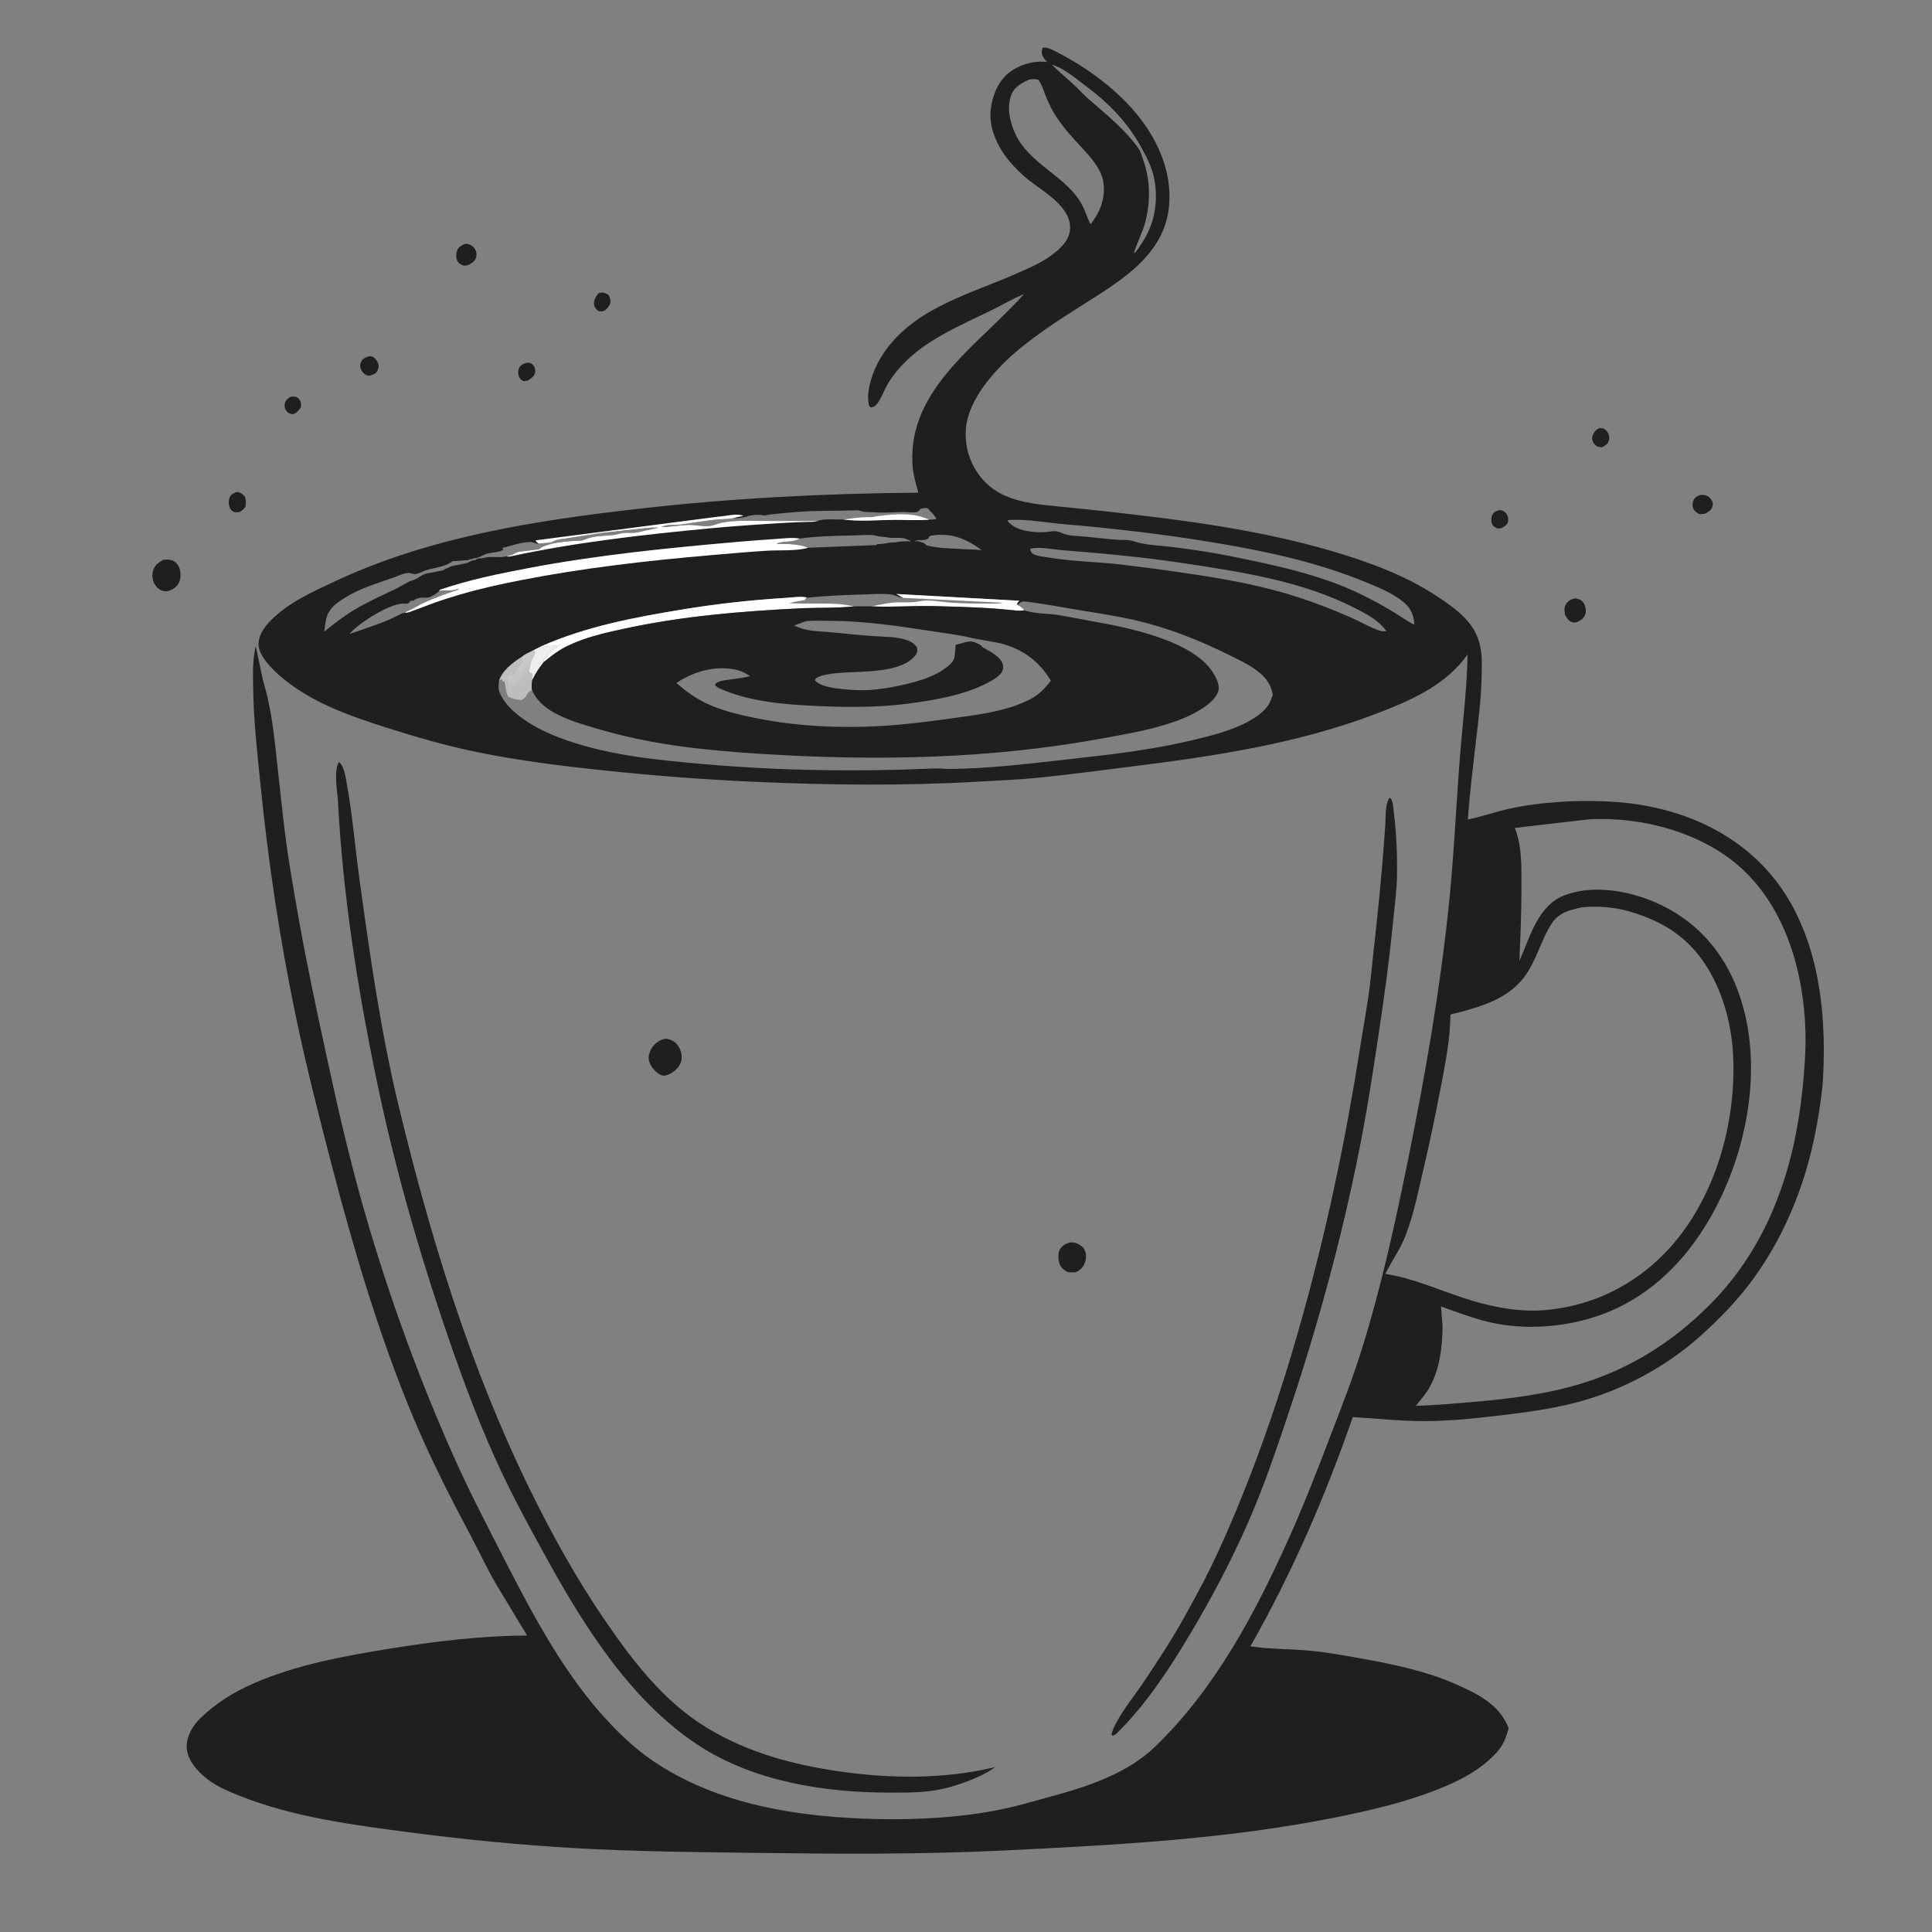 <?xml version="1.0" encoding="utf-8" ?>
<svg xmlns="http://www.w3.org/2000/svg" xmlns:xlink="http://www.w3.org/1999/xlink" width="512" height="512">
	<rect width="100%" height="100%" fill="#808080" stroke="none"/>
	<path fill="#1F1F1F" transform="scale(0.667 0.667)" d="M115.415 157.687L115.745 157.615C116.894 157.469 117.839 157.521 118.688 158.418C119.764 159.557 119.596 160.378 119.51 161.812C118.758 163.104 118.165 163.715 116.854 164.438C116.556 164.51 116.373 164.577 116.042 164.534C115.046 164.405 114.265 163.923 113.696 163.11C113.071 162.216 112.911 161.158 113.221 160.125C113.599 158.864 114.332 158.33 115.415 157.687Z"/>
	<path fill="#1F1F1F" transform="scale(0.667 0.667)" d="M209.098 144.188C209.47 144.129 209.795 144.054 210.181 144.118C211.023 144.259 211.599 144.724 212.072 145.393C212.64 146.196 212.813 147.468 212.491 148.427C212.026 149.815 210.632 150.689 209.409 151.312L207.938 151.446C207.234 151.024 206.744 150.701 206.352 149.957C205.823 148.955 205.681 147.513 206.142 146.46C206.729 145.119 207.759 144.538 209.098 144.188Z"/>
	<path fill="#1F1F1F" transform="scale(0.667 0.667)" d="M237.95 116.438C239.615 116.03 240.27 116.307 241.688 117.131C242.543 118.423 242.464 118.866 242.532 120.375C241.958 121.785 241.374 122.48 240.188 123.427C239.154 123.815 238.715 123.762 237.672 123.562C236.809 122.752 236.186 122.187 236.006 120.938C235.775 119.335 236.891 117.516 237.95 116.438Z"/>
	<path fill="#1F1F1F" fill-opacity="0.988" transform="scale(0.667 0.667)" d="M595.673 202.688L596.055 202.677C596.971 202.759 597.907 203.268 598.443 204.015C599.212 205.086 599.435 206.188 599.1 207.478C598.799 208.637 597.415 209.35 596.438 209.875L594.938 209.968C593.866 209.39 593.146 209.139 592.712 207.889C592.408 207.015 592.469 205.374 592.927 204.562C593.659 203.264 594.352 203.054 595.673 202.688Z"/>
	<path fill="#1F1F1F" fill-opacity="0.976" transform="scale(0.667 0.667)" d="M635.634 170.062C636.08 170.049 636.678 170.19 637.125 170.254C637.801 170.732 638.386 171.097 638.803 171.84C639.285 172.701 639.565 173.808 639.303 174.782C638.838 176.506 638.03 176.842 636.562 177.675C635.891 177.692 635.344 177.579 634.688 177.452C633.766 176.79 633.193 176.271 632.781 175.184C632.428 174.253 632.574 173.365 633.011 172.5C633.627 171.28 634.306 170.517 635.634 170.062Z"/>
	<path fill="#1F1F1F" transform="scale(0.667 0.667)" d="M146.538 141.562C147.043 141.517 147.456 141.498 147.938 141.72C149.05 142.231 149.935 143.41 150.3 144.562C150.651 145.669 150.31 146.832 149.667 147.766C149.023 148.699 147.837 148.982 146.812 149.239C146.47 149.249 146.29 149.277 145.933 149.161C144.83 148.802 143.899 147.885 143.468 146.812C142.943 145.507 143.01 144.541 143.722 143.331C144.324 142.308 145.479 141.918 146.538 141.562Z"/>
	<path fill="#1F1F1F" transform="scale(0.667 0.667)" d="M93.751 195.562L94.699 195.492C95.899 196.004 96.536 196.357 97.345 197.392C97.791 198.892 97.792 199.846 97.474 201.375C96.754 202.456 96.208 202.876 95.062 203.474L93.188 203.54C92.636 203.239 92.043 202.959 91.674 202.425C90.813 201.181 90.682 199.208 91.183 197.812C91.64 196.541 92.573 196.054 93.751 195.562Z"/>
	<path fill="#1F1F1F" transform="scale(0.667 0.667)" d="M675.427 196.688C676.003 196.627 676.571 196.621 677.148 196.694C678.297 196.841 679.354 197.625 679.986 198.581C680.496 199.353 680.654 200.304 680.417 201.202C680.03 202.668 678.677 203.416 677.438 204.075C676.692 204.324 675.966 204.257 675.188 204.258C674.171 203.714 673.338 203.208 672.824 202.125C672.362 201.149 672.368 200.076 672.744 199.072C673.27 197.674 674.13 197.221 675.427 196.688Z"/>
	<path fill="#1F1F1F" transform="scale(0.667 0.667)" d="M184.573 96.938L185.102 96.862C186.385 96.838 188.026 97.786 188.676 98.873C189.312 99.935 189.514 101.361 189.078 102.529C188.523 104.014 187.156 104.753 185.812 105.405L184.312 105.587C183.334 105.182 182.321 104.798 181.8 103.809C181.087 102.457 181.135 100.901 181.639 99.495C182.161 98.038 183.278 97.556 184.573 96.938Z"/>
	<path fill="#1F1F1F" transform="scale(0.667 0.667)" d="M624.972 237.937C625.589 237.792 626.086 237.707 626.714 237.873C628.012 238.218 628.827 238.812 629.443 240.004C630.012 241.104 630.33 242.965 629.851 244.148C629.161 245.852 628.061 246.512 626.438 247.214C625.876 247.398 625.561 247.38 624.958 247.276C623.399 247.008 622.554 245.556 621.813 244.312C621.647 243.008 621.362 241.638 621.996 240.42C622.719 239.032 623.53 238.468 624.972 237.937Z"/>
	<path fill="#1F1F1F" transform="scale(0.667 0.667)" d="M424.993 493.688C425.697 493.633 426.331 493.583 427.023 493.759C428.421 494.113 430.242 495.169 430.895 496.514C431.753 498.284 431.648 500.375 430.864 502.136C430.127 503.79 428.968 504.83 427.312 505.483C426.284 505.52 424.907 505.677 423.939 505.258C422.79 504.761 421.385 503.394 420.975 502.223C420.43 500.668 420.195 497.653 421.214 496.233C422.198 494.861 423.4 494.129 424.993 493.688Z"/>
	<path fill="#1F1F1F" transform="scale(0.667 0.667)" d="M64.962 222.368C66.043 222.342 67.32 222.236 68.348 222.617C69.739 223.132 70.822 224.381 71.3 225.762C71.899 227.491 71.936 229.912 71.076 231.56C70.19 233.257 68.715 234.223 66.938 234.792C66.273 234.937 65.795 234.974 65.121 234.855C63.684 234.602 62.348 233.584 61.592 232.354C60.597 230.734 60.267 228.699 60.78 226.875C61.459 224.462 62.903 223.569 64.962 222.368Z"/>
	<path fill="#1F1F1F" transform="scale(0.667 0.667)" d="M264.487 412.688C265.286 412.759 266.305 413.074 267.028 413.416C268.858 414.283 270.009 416.042 270.548 417.938C271.048 419.698 270.961 421.519 270.027 423.123C268.75 425.318 266.615 426.765 264.188 427.364C263.416 427.344 262.886 427.313 262.197 426.928C260.152 425.786 258.183 423.398 257.774 421.041C257.493 419.421 258.302 417.372 259.215 416.062C260.579 414.108 262.207 413.172 264.487 412.688Z"/>
	<path fill="#1F1F1F" transform="scale(0.667 0.667)" d="M551.947 317.062L552.473 317.085C553.512 318.263 553.647 321.701 553.844 323.282C554.836 331.252 555.156 339.176 555.071 347.2C555.003 353.528 554.136 359.721 553.519 366C552.057 380.883 550.056 395.656 547.819 410.447C545.819 423.666 543.861 436.885 541.38 450.026C534.297 487.527 524.236 524.772 512.134 560.95C507.224 575.627 502.283 590.306 496.075 604.5C489.243 620.123 481.284 635.166 472.525 649.788C464.124 663.813 455.126 677.496 443.394 689L442.125 689.648L441.601 689.261C441.97 687.178 443.001 685.462 444.002 683.625C446.734 678.61 450.381 674.213 453.574 669.504C457.502 663.712 461.344 657.86 465.037 651.915C468.789 645.877 472.196 639.589 475.583 633.339C483.499 618.736 489.994 603.446 496.04 588C504.454 566.504 511.53 544.476 517.71 522.242C527.39 487.421 534.827 451.824 540.399 416.12C541.79 407.203 543.587 398.223 544.53 389.247C546.078 374.504 547.83 359.782 549.064 345.004C549.532 339.395 550.004 333.74 550.378 328.125C550.532 325.809 550.458 323.458 550.739 321.156C550.918 319.686 551.317 318.4 551.947 317.062Z"/>
	<path fill="#1F1F1F" transform="scale(0.667 0.667)" d="M134.648 302.812C136.756 304.223 137.329 308.928 137.765 311.282C140.026 323.482 140.995 335.964 142.679 348.26C146.883 378.96 151.202 409.629 158.484 439.786C171.065 491.888 186.798 543.288 210.413 591.531C219.154 609.389 228.852 626.954 240.078 643.381C251.364 659.895 263.645 676.069 281.062 686.599C297.144 696.322 314.641 701.033 333.069 703.745C353.466 706.748 375.267 706.956 395.404 702.096C393.873 703.286 392.105 704.186 390.424 705.149C385.302 707.551 379.433 709.734 373.897 710.894C367.117 712.314 360.332 712.242 353.451 712.237C327.52 712.219 299.61 707.861 277.505 693.438C251.378 676.391 232.862 647.458 218.051 620.686C210.703 607.404 203.295 593.915 197.035 580.083C188.687 561.638 181.825 542.524 175.386 523.343C164.965 492.298 156.088 460.411 149.463 428.33C141.979 392.092 136.251 355.569 134.286 318.598C134.073 314.607 132.477 306.126 134.648 302.812Z"/>
	<path fill="#1F1F1F" transform="scale(0.667 0.667)" d="M414.313 18.938L414.755 18.89C416.843 18.852 419.229 20.357 421.031 21.292C431.574 26.76 442.361 34.666 450.179 43.604C459.271 53.997 465.668 67.263 464.532 81.375C462.882 101.866 444.332 112.066 428.885 121.938C420.665 127.192 412.496 132.492 404.961 138.712C395.931 146.166 384.722 158.242 383.754 170.483C382.922 181.011 388.449 191.593 398.032 196.339C405.312 199.945 414.174 200.614 422.139 201.39C428.591 202.019 435.059 202.678 441.501 203.405C471.126 206.748 500.562 210.534 529.248 218.98C543.856 223.282 558.311 228.547 571.085 236.993C575.367 239.824 579.884 242.972 583.224 246.888C586.181 250.354 587.674 253.839 588.384 258.363C588.926 261.81 588.76 265.432 588.678 268.914C588.486 277.034 587.53 285.129 586.576 293.183C585.301 303.949 583.995 314.771 583.183 325.592C588.713 324.501 594.104 322.537 599.652 321.326C612.169 318.595 625.836 317.86 638.625 318.427C662.413 319.482 685.867 327.771 702.094 345.752C721.923 367.723 725.883 399.736 724.336 428.149C724.022 433.915 723.069 439.76 722.111 445.452C718.391 467.553 710.286 489.002 697.191 507.292C691.015 515.918 683.636 523.606 675.756 530.681C661.872 543.148 644.493 552.446 626.472 557.183C616.172 559.89 605.491 561.25 594.938 562.499C585.098 563.663 575.043 564.676 565.125 564.63C555.879 564.588 546.692 563.554 537.475 563.033C526.621 594.415 513.232 625.241 496.81 654.112C504.485 655.279 512.699 655.116 520.472 655.851C527.493 656.515 534.497 657.812 541.434 659.059C553.676 661.261 566.558 663.948 577.993 668.971C586.879 672.874 595.726 677.102 599.431 686.66C598.433 690.154 597.35 693.275 594.876 696.034C588.332 703.332 579.804 707.592 570.814 711.124C557.974 716.169 544.51 719.295 531.018 722.013C487.606 730.759 443.521 733.029 399.405 735.208C366.55 736.83 333.449 736.625 300.562 736.19C276.146 735.868 251.709 735.662 227.323 734.231C206.078 732.985 184.814 730.892 163.71 728.141C140.944 725.173 116.907 722.118 95.438 713.593C90.009 711.438 84.808 709.265 80.439 705.264C77.173 702.273 74.225 698.43 74.18 693.784C74.141 689.842 76.55 685.741 79.277 683.024C85.436 676.891 92.606 672.437 100.529 668.944C117.627 661.406 136.869 657.942 155.218 654.98C173.127 652.089 191.265 649.914 209.427 649.817L197.689 630.391C193.93 624.156 190.919 617.511 187.502 611.092C178.964 595.053 170.829 579.138 163.848 562.339C150.561 530.365 140.748 497.141 131.995 463.688C126.731 443.566 121.573 423.275 117.347 402.908C111.207 373.324 106.714 343.324 103.653 313.278C102.291 299.913 100.75 286.526 100.583 273.081C100.513 267.448 100.261 262.255 101.638 256.74L104.593 270.781C107.29 279.561 108.531 288.646 109.522 297.75C110.541 307.111 111.529 316.485 112.604 325.833C114.156 339.318 116.511 352.842 118.893 366.199C121.931 383.231 125.576 400.223 129.215 417.141C133.982 439.3 139.05 461.495 145.379 483.268C154.872 515.92 166.592 548.038 180.448 579.095C186.459 592.57 193.254 605.587 199.974 618.71C211.767 641.742 224.618 666.15 242.605 685.011C247.5 690.145 252.945 695.144 258.786 699.188C284.752 717.16 317.661 722.07 348.529 722.743C364.756 723.097 382.104 722.148 398.027 718.849C404.508 717.506 410.924 715.596 417.308 713.862C431.963 709.882 447.703 704.8 458.88 694.036C482.871 670.931 498.775 640.841 512.288 610.727C518.192 597.568 523.365 584.159 528.53 570.7C532.965 559.145 537.506 547.54 541.184 535.718C548.952 510.746 554.531 485.063 559.714 459.447C566.374 426.534 572.12 393.405 575.608 359.991C577.535 341.521 578.393 323.014 579.758 304.5C580.851 289.673 582.796 274.897 583.109 260.015L582.652 260.606L581.498 262.147C572.748 273.043 559.557 278.695 546.845 283.551C515.31 295.596 482.371 300.431 449.062 304.62C436.91 306.149 424.79 307.758 412.601 308.993C404.841 309.779 397.115 310.078 389.34 310.531C359.072 312.294 328.814 311.959 298.541 310.563C278.751 309.651 259.309 308.152 239.615 306.069C222.97 304.309 206.138 302.221 189.735 298.867C177.303 296.325 165.126 292.79 153.046 288.938C138.67 284.353 124.073 279.195 112.289 269.447C108.931 266.67 103.004 261.062 102.748 256.383C102.534 252.468 105.011 249.114 107.617 246.484C114.702 239.334 124.093 235.185 133.081 230.972C170.892 213.251 212.746 206.823 253.902 202.122C290.695 197.918 327.868 196.04 364.893 195.748C363.8 191.888 362.738 188.321 362.518 184.273C360.895 154.317 389.138 136.776 406.796 116.895C402.368 118.679 398.134 121.217 393.831 123.319C380.615 129.775 366.065 135.664 356.438 147.306C354.784 149.305 353.258 151.447 352.057 153.75C350.936 155.899 350.019 158.359 348.584 160.316C347.819 161.358 347.19 161.71 345.938 161.915L345.229 161.062C344.873 159.19 344.81 157.378 345.07 155.484C345.914 149.351 348.827 143.131 352.56 138.237C365.065 121.842 386.066 116.575 404.083 108.603C408.736 106.544 413.82 104.377 417.905 101.328C421.103 98.941 424.642 95.733 425.095 91.599C426.121 82.229 414.507 76.213 408.334 71.228C405.723 69.12 403.093 66.475 400.947 63.905C396.5 58.575 392.875 51.036 393.599 43.92L393.668 43.312C394.252 38.007 396.602 32.308 400.861 28.912C404.824 25.753 410.733 24.001 415.772 24.615L416.111 24.659C415.403 24.056 414.7 23.155 414.299 22.312C413.65 20.948 413.874 20.262 414.313 18.938ZM628.489 360.501C623.706 361.553 619.329 362.578 616.474 366.992C612.09 373.768 610.441 381.971 605.38 388.484C599.045 396.636 589.264 399.688 579.71 402.246C579.163 402.392 576.634 402.856 576.3 403.165C576.273 403.191 576.148 406.863 576.129 407.21C575.643 415.995 573.859 424.716 572.182 433.332C570.247 443.266 568.228 453.133 565.917 462.99C563.722 472.356 561.886 482.001 558.418 491.011C556.379 496.308 552.925 501.023 550.409 506.124C561.325 507.874 571.02 512.254 581.438 515.69C590.984 518.838 600.984 520.999 611.065 520.707C631.327 519.767 649.782 510.863 663.362 495.866C681.62 475.704 689.931 445.929 688.588 419.153C687.774 402.923 681.882 384.89 669.564 373.788C663.079 367.944 655.363 364.394 647.032 362.023C641.339 360.403 634.374 359.878 628.489 360.501ZM339.482 240.905C332.169 241.698 324.793 241.353 317.458 241.721C294.241 242.887 271.503 244.77 248.721 249.638C240.748 251.342 232.535 253.153 225.188 256.775C221.829 258.431 218.891 260.72 216.012 263.085C214.161 265.413 212.685 267.585 211.441 270.302C211.28 271.647 211.104 272.831 211.374 274.169C213.838 279.902 219.3 283.098 224.806 285.391C229.833 287.486 235.318 288.98 240.556 290.458C261.208 296.283 282.254 298.279 303.595 299.599C348.876 302.4 393.864 301.539 438.593 293.274C449.352 291.286 460.419 289.454 470.563 285.22C474.881 283.418 482.36 279.493 483.984 274.813C484.705 272.734 483.625 270.253 482.648 268.414C475.206 254.402 447.279 249.173 433.185 246.689C428.838 245.923 424.485 244.979 420.125 244.312C416.061 243.691 411.566 243.889 407.623 242.688L406.956 242.475C405.123 242.836 403.3 242.523 401.456 242.352C398.501 242.078 395.516 241.786 392.554 241.616C385.49 241.21 378.36 240.982 371.287 240.811C362.895 240.607 354.517 241.329 346.101 240.905L339.482 240.905ZM630.465 325.632L601.888 328.94L602.011 329.26C604.812 336.814 604.494 344.942 604.496 352.853C604.499 362.539 604.103 372.129 603.681 381.802C607.965 372.266 610.931 359.792 621.703 355.683C633.24 351.284 647.753 354.012 658.685 358.963C673.987 365.892 684.68 377.991 690.504 393.682C700.106 419.548 695.531 450.502 684.084 475.017C674.265 496.046 658.592 514.18 636.308 522.316C622.493 527.361 605.992 528.67 591.629 525.288C585.109 523.753 578.849 521.305 572.54 519.096L573.157 526.956C573.072 535.231 572.052 544.12 567.882 551.414C566.412 553.987 564.374 556.261 562.509 558.554C570.189 558.351 577.8 557.645 585.451 557.002C600.333 555.751 615.667 553.788 629.929 549.21C649.849 542.816 667.13 531.314 681.465 516.188C702.819 493.653 712.802 464.334 716.027 433.94C716.885 425.845 717.558 417.834 717.324 409.675C716.659 386.492 709.656 361.426 692.194 345.257C676.737 330.947 652.892 324.532 632.214 325.496C631.637 325.523 631.032 325.515 630.465 325.632ZM404.31 240.373C405.44 240.987 406.147 241.467 406.956 242.475L407.623 242.688C411.566 243.889 416.061 243.691 420.125 244.312C424.485 244.979 428.838 245.923 433.185 246.689C447.279 249.173 475.206 254.402 482.648 268.414C483.625 270.253 484.705 272.734 483.984 274.813C482.36 279.493 474.881 283.418 470.563 285.22C460.419 289.454 449.352 291.286 438.593 293.274C393.864 301.539 348.876 302.4 303.595 299.599C282.254 298.279 261.208 296.283 240.556 290.458C235.318 288.98 229.833 287.486 224.806 285.391C219.3 283.098 213.838 279.902 211.374 274.169C211.104 272.831 211.28 271.647 211.441 270.302L211.571 267.971L211.625 267.655L210.75 267.452L210.253 266.625L210.373 265.873C210.527 264.719 210.67 263.685 211.121 262.59C211.378 261.965 212.622 259.841 212.599 259.312C212.582 258.922 212.355 258.571 212.233 258.2C210.577 259.032 208.694 259.842 207.253 261.013C203.646 263.331 199.751 266.239 198.288 270.443L198.14 272.062C198.037 273.272 198.077 274.123 198.555 275.268C201.958 283.423 213.317 289.584 221.141 292.654C239.542 299.874 259.529 301.829 279.066 303.547C309.738 306.245 340.361 306.688 371.103 305.326C372.911 305.246 374.728 305.501 376.539 305.502C380.57 305.504 384.662 305.362 388.688 305.131C402.48 304.34 416.193 302.574 429.917 301.053C444.749 299.408 459.407 297.533 473.941 294.052C480.045 292.59 486.51 290.994 492.258 288.473C496.356 286.675 501.369 283.989 503.901 280.143C504.702 278.926 505.203 277.384 505.727 276.029C505.141 273.285 504.3 271.245 502.405 269.141C498.937 265.288 493.143 262.612 488.552 260.333C476.467 254.333 463.992 249.383 450.809 246.377C441.945 244.356 432.884 243.135 423.929 241.592C419.798 240.88 415.692 240.099 411.531 239.574C410.04 239.386 408.372 238.973 406.875 239.007C405.58 239.035 405.198 239.494 404.31 240.373ZM409.289 31.494C406.24 32.763 403.237 34.238 401.893 37.516C399.834 42.541 401.262 48.688 403.51 53.413C408.882 64.707 421.921 69.33 428.717 79.355C430.509 81.998 431.519 85.075 432.743 88L433.339 89.062C437.083 84.285 439.221 78.861 438.444 72.727C437.613 66.168 431.39 60.456 427.15 55.773C424.121 52.427 421.2 48.916 418.845 45.053C417.326 42.562 416.152 39.836 415.091 37.125C414.353 35.239 413.815 33.282 412.528 31.688C411.374 31.384 410.474 31.402 409.289 31.494ZM400.206 206.812C402.822 210.097 406.53 210.864 410.531 211.317C412.765 211.57 414.774 211.544 417.002 211.214C418.885 210.935 420.201 210.98 421.928 211.792C424.628 213.062 428.465 212.951 431.438 213.234C435.612 213.632 439.763 214.156 443.95 214.461C446.38 214.638 448.214 214.304 450.604 215.104C455.277 216.668 461.251 216.759 466.177 217.384C473.695 218.339 481.388 219.46 488.812 220.96C506.204 224.475 524.631 228.263 540.668 236.098C545.11 238.268 549.422 240.586 553.646 243.155C556.398 244.829 558.996 246.843 561.938 248.164C561.911 245.314 560.783 242.189 558.709 240.188C554.347 235.978 547.544 233.297 542.019 231.052C522.61 223.165 502.498 218.907 481.913 215.499C462.23 212.241 442.315 209.915 422.438 208.244C415.722 207.68 408.328 206.225 401.646 206.573C401.099 206.602 400.718 206.629 400.206 206.812ZM409.304 218.062C409.479 219.119 409.631 219.603 410.625 220.157C412.144 221.003 414.426 221.152 416.125 221.441C425.909 223.105 435.898 223.174 445.743 224.342C455.875 225.544 465.977 226.915 476.062 228.46C489.452 230.51 502.979 233.121 515.873 237.319C523.195 239.703 530.347 242.488 537.375 245.64C540.941 247.239 544.546 249.392 548.253 250.605C549.17 250.905 549.846 250.93 550.793 250.688C547.54 246.273 543.067 244.012 538.275 241.566C517.208 230.814 493.19 227.225 470.058 223.733C454.076 221.32 437.83 219.838 421.719 218.562C418.194 218.282 412.582 217.092 409.304 218.062ZM215.247 256.698L212.233 258.2C212.355 258.571 212.582 258.922 212.599 259.312C212.622 259.841 211.378 261.965 211.121 262.59C210.67 263.685 210.527 264.719 210.373 265.873L210.253 266.625L210.75 267.452L211.625 267.655L211.571 267.971L211.441 270.302C212.685 267.585 214.161 265.413 216.012 263.085C218.891 260.72 221.829 258.431 225.188 256.775C232.535 253.153 240.748 251.342 248.721 249.638C271.503 244.77 294.241 242.887 317.458 241.721C324.793 241.353 332.169 241.698 339.482 240.905C337.417 240.656 335.341 240.137 333.275 240C326.771 239.57 320.204 240.062 313.663 239.635C315.727 238.977 317.774 238.811 319.875 238.367L319.912 237.938L320.56 237.52C319.46 236.73 314.364 237.412 312.735 237.51C298.864 238.347 284.73 239.905 271.022 242.164C252.049 245.292 232.923 248.892 215.247 256.698ZM358.824 237.546C356.821 237.336 355.624 236.32 353.68 236.14C349.856 235.786 346.023 236.109 342.199 236.221C334.956 236.435 327.761 236.706 320.56 237.52L319.912 237.938L319.875 238.367C317.774 238.811 315.727 238.977 313.663 239.635C320.204 240.062 326.771 239.57 333.275 240C335.341 240.137 337.417 240.656 339.482 240.905L346.101 240.905C354.517 241.329 362.895 240.607 371.287 240.811C378.36 240.982 385.49 241.21 392.554 241.616C395.516 241.786 398.501 242.078 401.456 242.352C403.3 242.523 405.123 242.836 406.956 242.475C406.147 241.467 405.44 240.987 404.31 240.373L404.05 240.103C404.303 239.348 404.427 239.229 405.02 238.688L356.168 236.002L358.824 237.546ZM214.064 215.992C212.503 216.12 212.071 215.307 210.518 215.344C206.833 215.431 203.242 216.855 199.684 217.688L199.863 218.252L199.863 218.544C197.536 219.745 194.623 219.291 192.188 220.497C190.851 221.158 189.569 221.877 188.059 221.812L187.5 222.184C186.708 222.187 186.704 222.091 186 222.559C183.927 222.573 181.858 223.004 179.809 222.938L179.389 223.273C178.252 224.152 176.866 224.598 175.498 224.993L174.959 225.157C173.006 225.731 170.839 225.986 168.934 226.688C168.161 226.972 167.738 227.352 166.873 227.577L166.334 227.769C164.954 228.252 164.541 228.195 163.193 227.757C161.458 227.193 158.341 228.764 156.654 229.364C149.94 231.754 142.826 233.797 136.781 237.666C134.344 239.227 131.775 240.891 130.467 243.562L130.246 244.01C129.28 246.055 129.186 248.702 128.844 250.943C132.667 247.84 136.447 244.916 140.671 242.359C146.088 239.079 151.817 236.581 157.498 233.825C159.857 232.68 161.705 231.193 164.25 230.441C166.342 229.823 167.584 228.163 169.688 227.816L174.377 226.925L175.5 226.691L175.899 226.617C176.331 226.508 176.227 226.515 176.603 226.233C177.14 225.83 177.529 225.824 178.125 225.566L178.746 225.232C180.186 224.518 182.163 224.559 183.75 224.066L185.04 223.82C186.467 223.556 187.298 222.437 188.816 222.562L189.375 222.191C190.26 221.66 190.867 221.919 191.816 221.812L192.255 221.675C195.015 220.848 198.323 221.805 201.255 221.021L203.625 220.373C204.949 219.664 205.253 219.371 206.813 219.14L214.125 218.223C214.801 217.713 215.372 217.295 216.165 216.989C219.614 215.658 223.18 215.31 226.875 214.979C228.693 214.816 230.65 215.145 232.353 214.384C236 212.751 240.086 212.999 243.938 212.546C245.281 212.387 246.56 211.818 247.907 211.721C249.959 211.573 251.945 211.963 253.954 211.364L261.618 209.659C260.257 209.623 258.88 209.551 257.528 209.744L239.186 211.716L224.25 214.034C222.689 214.202 221.498 214.331 220.045 214.99C219.486 215.244 219.01 215.549 218.387 215.597L214.064 215.992ZM291.511 205.856L291.134 205.926C288.635 206.36 286.126 206.243 283.617 206.543C279.072 207.085 274.592 207.852 270.066 208.457C267.867 208.751 264.759 208.157 262.875 209.453C266.329 209.352 269.609 208.781 273 208.573C276.566 208.353 280.459 209.783 283.873 208.517C289.48 206.44 296.953 206.981 302.919 206.974C310.222 206.966 317.554 207.053 324.854 206.983C327.043 205.973 332.55 206.477 335.129 206.407C341.679 207.266 348.751 206.598 355.357 206.543C359.885 206.506 364.787 206.891 369.269 206.439C370.175 206.411 371.309 206.595 372.045 206.062C371.105 204.485 369.764 203.216 368.505 201.892C367.356 201.773 366.729 201.879 365.625 202.222C365.511 202.438 365.388 202.706 365.207 202.873C365.148 202.927 364.434 203.403 364.312 203.434C362.958 203.776 360.368 203.428 358.893 203.427C355.407 203.424 351.42 203.855 348.002 203.564C346.047 203.398 343.916 203.604 342.035 203.028C341.366 202.823 341.087 202.712 340.36 202.741C332.407 203.054 324.579 202.765 316.594 203.407C313.083 203.69 309.487 204.011 306 204.405C304.97 204.521 304.009 204.986 302.977 204.725C301.563 204.367 298.475 204.561 297.093 205.114C295.63 205.699 293.089 205.989 291.511 205.856ZM417.891 25.688C420.722 28.479 423.772 30.971 426.678 33.676C428.669 35.53 430.453 37.551 432.51 39.348C439.665 45.599 446.78 51.194 452.375 59.007C453.238 60.212 453.662 61.982 454.159 63.375C456.948 71.201 457.167 79.202 455.292 87.239C454.186 91.984 451.819 96.11 450.49 100.688C450.897 100.413 451.125 100.27 451.412 99.862C457.597 91.87 460.222 83.419 458.964 73.264C458.282 67.751 456.234 63.646 453.634 58.875C448.196 48.897 440.802 41.173 431.703 34.388C427.63 31.351 422.788 27.064 417.891 25.688ZM317.72 213.986L317.421 214.162C314.585 215.718 311.147 214.691 308.438 216.086C312.502 216.128 317.302 215.989 321.064 217.642L348 216.566L348.562 216.191C350.281 216.235 352.11 215.839 353.812 215.566C354.536 215.45 355.353 215.603 356.062 215.441C357.952 215.011 359.719 215.069 361.688 215.066L361.877 214.873L360.375 214.309C358.315 213.165 354.893 214.114 352.5 213.49C351.215 213.155 349.927 213.403 348.728 213.006C346.234 212.18 342.357 212.663 339.7 212.728C332.395 212.907 324.958 212.969 317.72 213.986ZM174.605 234.728C173.677 235.737 172.604 236.36 171.375 236.957C168.82 238.198 166.775 236.526 164.25 238.684L163.19 238.688C162.534 239.472 162.358 239.86 161.25 239.897L160.67 239.825C155.404 239.495 144.215 246.655 140.4 250.272L138.843 251.895C145.558 249.544 153.024 247.323 159.248 243.938C159.5 243.801 160.705 243.395 160.882 243.439C161.375 243.039 161.732 242.838 162.329 242.598C164.44 241.751 166.265 240.461 168.316 239.516C172.62 237.534 177.739 235.69 182.25 234.236L181.875 234.036C180.55 234.514 179.111 234.653 177.705 234.576C176.619 234.517 175.68 234.59 174.605 234.728ZM370.033 212.812L369.184 213.188L368.998 213.748C367.154 215.372 364.899 213.982 363.375 215.066C364.486 215.066 365.018 214.95 366 215.441L366.351 215.522C366.878 215.653 367.231 215.899 367.684 216.188L367.875 216.569C372.733 218.042 378.17 217.791 383.216 218.217C385.532 218.272 387.833 218.285 390.127 218.645C384.099 214.211 378.243 211.635 370.558 212.73L370.033 212.812Z"/>
	<path fill="white" transform="scale(0.667 0.667)" d="M335.129 206.407C337.709 206.115 340.349 205.657 342.938 205.508C344.164 205.437 345.479 205.58 346.687 205.391C352.543 204.474 360.873 203.496 366.562 205.51L369.269 206.439C364.787 206.891 359.885 206.506 355.357 206.543C348.751 206.598 341.679 207.266 335.129 206.407Z"/>
	<path fill="white" transform="scale(0.667 0.667)" d="M214.064 215.992C213.444 215.412 213.108 215.568 212.816 214.688L285 205.316C287.774 205.191 292.888 203.791 295.309 204.938C294.231 205.33 293.181 205.327 292.11 205.663L291.511 205.856L291.134 205.926C288.635 206.36 286.126 206.243 283.617 206.543C279.072 207.085 274.592 207.852 270.066 208.457C267.867 208.751 264.759 208.157 262.875 209.453C266.329 209.352 269.609 208.781 273 208.573C276.566 208.353 280.459 209.783 283.873 208.517C289.48 206.44 296.953 206.981 302.919 206.974C310.222 206.966 317.554 207.053 324.854 206.983C323.52 207.45 321.856 207.316 320.439 207.366C317.704 207.462 314.968 207.549 312.236 207.711C302.339 208.295 292.35 208.95 282.479 209.884C256.022 212.385 229.066 215.405 203.069 221.008C202.402 221.152 201.936 221.168 201.255 221.021L203.625 220.373C204.949 219.664 205.253 219.371 206.813 219.14L214.125 218.223C214.801 217.713 215.372 217.295 216.165 216.989C219.614 215.658 223.18 215.31 226.875 214.979C228.693 214.816 230.65 215.145 232.353 214.384C236 212.751 240.086 212.999 243.938 212.546C245.281 212.387 246.56 211.818 247.907 211.721C249.959 211.573 251.945 211.963 253.954 211.364L261.618 209.659C260.257 209.623 258.88 209.551 257.528 209.744L239.186 211.716L224.25 214.034C222.689 214.202 221.498 214.331 220.045 214.99C219.486 215.244 219.01 215.549 218.387 215.597L214.064 215.992Z"/>
	<path fill="white" transform="scale(0.667 0.667)" d="M358.824 237.546L356.168 236.002L405.02 238.688C404.427 239.229 404.303 239.348 404.05 240.103L404.31 240.373C405.44 240.987 406.147 241.467 406.956 242.475C405.123 242.836 403.3 242.523 401.456 242.352C398.501 242.078 395.516 241.786 392.554 241.616C385.49 241.21 378.36 240.982 371.287 240.811C362.895 240.607 354.517 241.329 346.101 240.905C349.045 240.402 352.131 239.656 355.094 239.396C357.655 239.172 360.251 239.442 362.812 239.26C364.61 239.133 366.381 238.6 368.181 238.606C371.351 238.616 374.636 239.202 377.812 239.436C382.515 239.783 387.165 239.808 391.878 239.792C393.974 239.785 396.417 240.014 398.438 239.467L358.824 237.546Z"/>
	<path fill="white" transform="scale(0.667 0.667)" d="M215.247 256.698C232.923 248.892 252.049 245.292 271.022 242.164C284.73 239.905 298.864 238.347 312.735 237.51C314.364 237.412 319.46 236.73 320.56 237.52L319.912 237.938L319.875 238.367C317.774 238.811 315.727 238.977 313.663 239.635C320.204 240.062 326.771 239.57 333.275 240C335.341 240.137 337.417 240.656 339.482 240.905C332.169 241.698 324.793 241.353 317.458 241.721C294.241 242.887 271.503 244.77 248.721 249.638C240.748 251.342 232.535 253.153 225.188 256.775C221.829 258.431 218.891 260.72 216.012 263.085C214.161 265.413 212.685 267.585 211.441 270.302L211.571 267.971L211.625 267.655L210.75 267.452L210.253 266.625L210.373 265.873C210.527 264.719 210.67 263.685 211.121 262.59C211.378 261.965 212.622 259.841 212.599 259.312C212.582 258.922 212.355 258.571 212.233 258.2L215.247 256.698ZM215.247 256.698L212.233 258.2C212.355 258.571 212.582 258.922 212.599 259.312C212.622 259.841 211.378 261.965 211.121 262.59C210.67 263.685 210.527 264.719 210.373 265.873L210.253 266.625L210.75 267.452L211.625 267.655L211.571 267.971L211.441 270.302C212.685 267.585 214.161 265.413 216.012 263.085L216.029 262.137C217.979 259.69 219.906 258.018 222.488 256.277C220.2 256.438 217.891 256.956 215.607 256.737L215.247 256.698Z"/>
	<path fill="white" fill-opacity="0.867" transform="scale(0.667 0.667)" d="M215.247 256.698L215.607 256.737C217.891 256.956 220.2 256.438 222.488 256.277C219.906 258.018 217.979 259.69 216.029 262.137L216.012 263.085C214.161 265.413 212.685 267.585 211.441 270.302L211.571 267.971L211.625 267.655L210.75 267.452L210.253 266.625L210.373 265.873C210.527 264.719 210.67 263.685 211.121 262.59C211.378 261.965 212.622 259.841 212.599 259.312C212.582 258.922 212.355 258.571 212.233 258.2L215.247 256.698Z"/>
	<path fill="white" transform="scale(0.667 0.667)" d="M174.605 234.728L174.48 234.64L174.745 234.32C185.96 230.46 197.994 227.982 209.627 225.769C237.378 220.49 265.509 217.694 293.625 215.244C298.58 214.813 303.515 214.461 308.477 214.128C311.493 213.926 314.728 213.456 317.72 213.986L317.421 214.162C314.585 215.718 311.147 214.691 308.438 216.086C312.502 216.128 317.302 215.989 321.064 217.642C316.165 219.039 309.775 218.481 304.635 218.812C297.333 219.284 289.996 219.919 282.703 220.55C257.357 222.741 231.893 225.634 206.914 230.517C198.898 232.083 190.839 233.857 183 236.16C179.365 237.228 175.688 238.369 172.124 239.651C169.45 240.613 166.824 241.703 164.143 242.646C163.17 242.989 161.92 243.579 160.882 243.439C161.375 243.039 161.732 242.838 162.329 242.598C164.44 241.751 166.265 240.461 168.316 239.516C172.62 237.534 177.739 235.69 182.25 234.236L181.875 234.036C180.55 234.514 179.111 234.653 177.705 234.576C176.619 234.517 175.68 234.59 174.605 234.728Z"/>
	<defs>
		<linearGradient id="gradient_0" gradientUnits="userSpaceOnUse" x1="207.188" y1="271.688" x2="203.511" y2="267.145">
			<stop offset="0" stop-color="white" stop-opacity="0.478"/>
			<stop offset="1" stop-color="white" stop-opacity="0.573"/>
		</linearGradient>
	</defs>
	<path fill="url(#gradient_0)" transform="scale(0.667 0.667)" d="M207.253 261.013C208.694 259.842 210.577 259.032 212.233 258.2C212.355 258.571 212.582 258.922 212.599 259.312C212.622 259.841 211.378 261.965 211.121 262.59C210.67 263.685 210.527 264.719 210.373 265.873L210.253 266.625L210.75 267.452L211.625 267.655L211.571 267.971L211.441 270.302C211.28 271.647 211.104 272.831 211.374 274.169L210.968 274.342C210.053 274.794 209.713 275.413 209.228 276.259C208.7 277.178 208.239 277.507 207.351 278.062C205.338 278.188 203.739 277.633 201.938 276.778C201.755 276.395 201.502 275.973 201.398 275.564C200.916 274.122 200.858 272.356 200.438 270.84L199.688 270.592L199.323 269.812L198.288 270.443C199.751 266.239 203.646 263.331 207.253 261.013ZM198.288 270.443L199.323 269.812L199.688 270.592L200.438 270.84C200.858 272.356 200.916 274.122 201.398 275.564C202.7 273.654 200.707 270.484 202.312 268.161L204.188 267.934C204.785 267.356 204.988 267.15 205.197 266.326C205.373 265.63 205.569 265.387 206.08 264.879C206.457 264.503 206.78 264.195 207.068 263.742C207.846 262.519 207.573 262.314 207.253 261.013C203.646 263.331 199.751 266.239 198.288 270.443Z"/>
	<path fill="white" fill-opacity="0.49" transform="scale(0.667 0.667)" d="M198.288 270.443C199.751 266.239 203.646 263.331 207.253 261.013C207.573 262.314 207.846 262.519 207.068 263.742C206.78 264.195 206.457 264.503 206.08 264.879C205.569 265.387 205.373 265.63 205.197 266.326C204.988 267.15 204.785 267.356 204.188 267.934L202.312 268.161C200.707 270.484 202.7 273.654 201.398 275.564C200.916 274.122 200.858 272.356 200.438 270.84L199.688 270.592L199.323 269.812L198.288 270.443Z"/>
	<path fill="#1F1F1F" transform="scale(0.667 0.667)" d="M339.482 240.905L346.101 240.905C354.517 241.329 362.895 240.607 371.287 240.811C378.36 240.982 385.49 241.21 392.554 241.616C395.516 241.786 398.501 242.078 401.456 242.352C403.3 242.523 405.123 242.836 406.956 242.475L407.623 242.688C411.566 243.889 416.061 243.691 420.125 244.312C424.485 244.979 428.838 245.923 433.185 246.689C447.279 249.173 475.206 254.402 482.648 268.414C483.625 270.253 484.705 272.734 483.984 274.813C482.36 279.493 474.881 283.418 470.563 285.22C460.419 289.454 449.352 291.286 438.593 293.274C393.864 301.539 348.876 302.4 303.595 299.599C282.254 298.279 261.208 296.283 240.556 290.458C235.318 288.98 229.833 287.486 224.806 285.391C219.3 283.098 213.838 279.902 211.374 274.169C211.104 272.831 211.28 271.647 211.441 270.302C212.685 267.585 214.161 265.413 216.012 263.085C218.891 260.72 221.829 258.431 225.188 256.775C232.535 253.153 240.748 251.342 248.721 249.638C271.503 244.77 294.241 242.887 317.458 241.721C324.793 241.353 332.169 241.698 339.482 240.905ZM320.19 246.821L315.538 248.48C320.427 250.997 325.234 250.71 330.567 251.236C336.128 251.785 341.671 252.381 347.25 252.754C351.749 253.054 356.834 252.897 361.08 254.61C362.593 255.221 363.465 255.995 364.385 257.317C364.506 258.757 364.444 259.55 363.468 260.678C356.584 268.632 338.048 266.047 328.5 267.996L327.799 268.136C326.441 268.418 325.378 268.791 324.188 269.501L323.77 270.283C326.303 273.327 333.962 273.7 337.704 274.045C345.135 274.73 352.562 273.555 359.797 271.861C365.695 270.48 371.923 268.601 376.668 264.65C379.19 262.551 379.247 261.791 379.509 258.611L379.697 256.215L382.488 255.468C384.182 254.932 386.091 254.526 387.748 255.377C388.766 255.9 389.788 256.151 390.375 257.153C392.998 258.602 397.602 260.861 398.413 263.964C398.689 265.018 398.593 266.256 397.961 267.168C396.659 269.046 394.195 270.376 392.194 271.411C382.713 276.317 370.777 278.294 360.244 279.637C348.857 281.09 336.955 281.042 325.5 280.542C312.161 279.96 297.657 278.919 285.343 273.269L284.127 272.305C284.266 271.529 284.074 271.773 284.723 271.336C286.058 270.438 287.972 270.283 289.538 270.063C292.434 269.655 295.227 269.339 298.076 268.637C295.493 266.977 293.706 266.22 290.625 265.791L290.069 265.708C282.771 264.742 274.679 267.287 268.725 271.386C272.566 274.628 276.14 277.343 280.727 279.49C286.887 282.373 293.577 283.969 300.211 285.305C318.383 288.964 337.598 289.577 356.048 288.021C363.86 287.362 371.61 286.33 379.371 285.251C389.397 283.857 401.222 282.37 410.173 277.341C412.658 275.944 414.532 274.09 416.347 271.93L417.534 270.501C412.64 262.371 406.112 257.705 396.879 255.453L386.564 253.596C381.024 252.19 375.108 251.536 369.458 250.664C356.632 248.687 343.694 246.786 330.694 246.679C327.27 246.651 323.59 246.462 320.19 246.821Z"/>
</svg>

